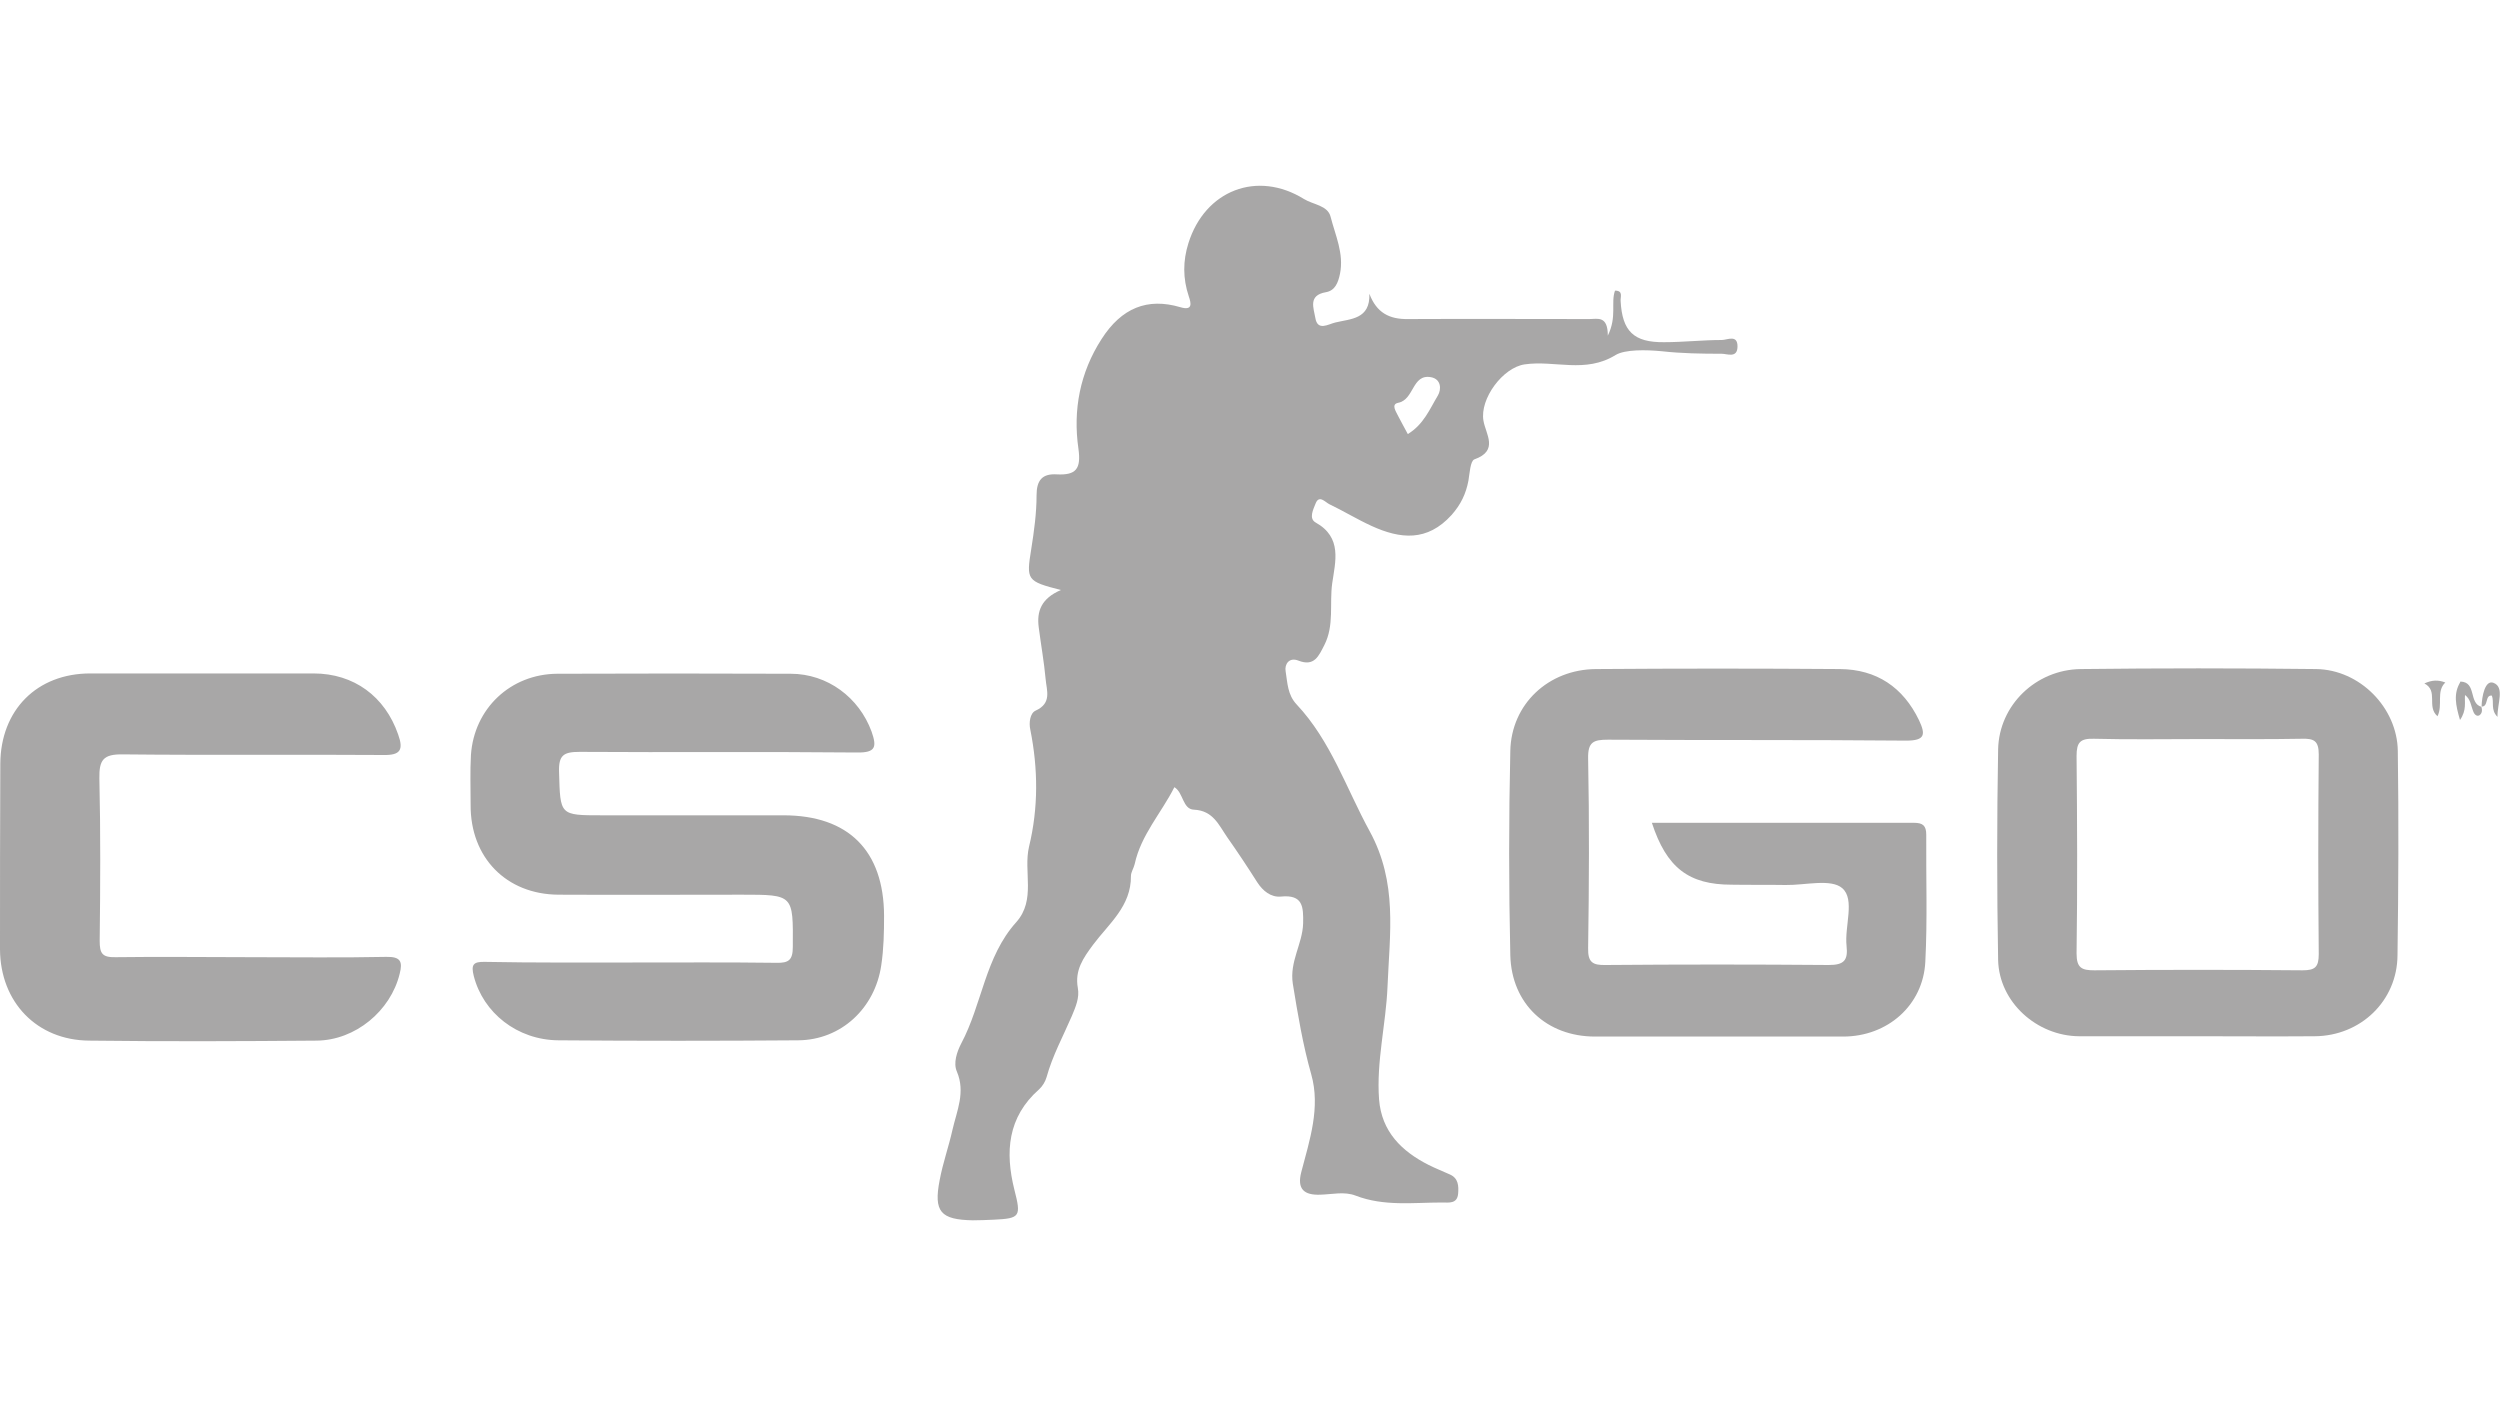 <svg version="1.1" id="Слой_1" xmlns="http://www.w3.org/2000/svg" x="0" y="0" viewBox="0 0 800 450" xml:space="preserve"><style>.st0{fill:#a8a7a7}</style><path class="st0" d="M202.4 308c15.3 0 30.7-.1 46 .1 4 .1 5.3-.9 5.3-5.1.1-16.7.3-16.7-16.3-16.7-19.6 0-39.1.1-58.7 0-16.7-.1-28.2-11.9-28.1-28.7 0-5.3-.2-10.7.1-16 1-14.9 12.7-25.9 27.6-26 24.9-.1 49.8-.1 74.7 0 11.8 0 21.9 7.6 25.9 18.5 1.7 4.9 1.4 6.8-4.7 6.7-29.6-.3-59.1 0-88.7-.2-5.1 0-6.8 1-6.6 6.5.4 13.8.1 13.8 13.8 13.8h58c20.8 0 32.1 11.3 32.2 32.1 0 5.3-.1 10.6-.9 15.9-2 13.7-12.8 23.9-26.6 24-25.6.2-51.1.2-76.7 0-13.2-.1-24.1-8.8-27.1-20.6-.9-3.6-.2-4.6 3.6-4.5 15.7.3 31.5.2 47.2.2zm326.2-44.7h83.9c2.8 0 3.9.9 3.9 3.8-.1 13.6.4 27.2-.3 40.7-.7 13.9-12.1 23.9-26.3 23.9h-79.4c-15.4 0-26.7-10.4-27.1-26-.5-21.8-.5-43.6 0-65.4.3-15 12.2-26.1 27.4-26.2 26-.2 52-.2 78.1 0 11.7.1 20.2 5.8 25.3 16.4 2.1 4.5 2 6.5-4.1 6.5-31.8-.3-63.6-.1-95.4-.3-4.7 0-6.5.7-6.4 6 .4 20.2.3 40.5 0 60.7-.1 4.5 1.4 5.5 5.6 5.4 23.8-.2 47.6-.2 71.4 0 4.9 0 6.2-1.5 5.7-6.1-.7-6.3 2.8-14.9-1.4-18.5-3.6-3.1-11.9-.9-18.1-1-5.8-.1-11.6 0-17.3-.1-13.7 0-20.8-5.4-25.5-19.8zm-448.3 43c14.5 0 28.9.2 43.3-.1 4.6-.1 5.3 1.5 4.3 5.4-2.9 11.9-14.2 21.3-26.6 21.4-24.2.2-48.5.3-72.7 0C11.8 332.9.1 320.7 0 303.8c0-19.8 0-39.6.1-59.4.1-17.2 11.7-28.9 28.8-28.9h71.4c13 0 22.9 7.4 27.1 19.5 1.8 5 .7 6.7-4.7 6.6-27.8-.2-55.6.1-83.4-.2-6.3-.1-7.6 1.8-7.5 7.7.4 17.3.3 34.7.1 52 0 4 .8 5.3 5.1 5.2 14.4-.2 28.8 0 43.3 0zm695.5-87.6c2.4-1.1 4.4-1.2 6.7-.3-3 2.9-.7 7.1-2.5 10.8-3.6-3.1.4-8.1-4.2-10.5zm18.3 7.4c.1-3.3 1.1-8.6 3.8-7.6 3.7 1.4 1.2 6.7 1.3 10.9-2.3-2.3-1-4.7-1.8-6.8-2.3-.3-1 3.6-3.3 3.5zm-5.3-3.7c-.2 2.3.6 4.8-1.6 8-1.4-4.8-2.2-8.5.2-12.3 1 1.2 2.4 2.4 1.4 4.3z"/><path class="st0" d="M788.8 222.4c-.3-1.5-2-2.5-1.4-4.3 5.2.2 2.5 7 6.7 8.1l-.1-.1c.4 1.1.3 2.2-.6 2.8-.7.4-1.5-.1-1.9-1.1-.8-1.9-.9-4.1-2.7-5.4zM551 108.8c-6.2 0-12.3.7-18.5.7-9.7.1-13.4-3.5-13.9-13.2-.1-1.3.9-3.3-1.8-3.3-1.4 3.9.7 8.3-2.3 14.4 0-6.5-3.3-5.3-5.9-5.3-19.3 0-38.7-.1-58 0-6 .1-10.1-2-12.4-8.1.3 8.2-6 8-10.9 9.2-2.2.5-5.7 2.9-6.4-1.5-.5-3.1-2.4-7.2 3.4-8.2 2.9-.5 3.9-3 4.5-5.9 1.3-6.5-1.5-12.3-3-18.2-.9-3.7-5.6-3.9-8.5-5.7-15-9.3-31.7-2.8-37 14.1-1.8 5.7-1.8 11.3.1 17 .8 2.3 1.3 4.7-2.7 3.5-10.5-3.1-18.8.2-25.2 10.2-6.9 10.7-9.2 22.7-7.4 35.1.9 6.5-.8 8.5-6.9 8.2-4.7-.3-6.5 1.9-6.5 6.7 0 5.7-.8 11.5-1.7 17.2-1.6 9.9-1.5 10.3 9.5 13.1-6.3 2.7-7.8 6.8-7.1 12 .7 5.5 1.7 11 2.2 16.5.3 3.6 2.1 7.7-3.2 10.1-1.8.8-2.2 3.9-1.7 6.1 2.5 12.5 2.6 25-.4 37.4-1.9 8 2.3 17-4.1 24.2-10 11.1-10.9 26.2-17.6 38.8-1.4 2.7-2.6 6.3-1.4 9 2.8 6.6 0 12.5-1.4 18.6-1.2 5.4-3.1 10.7-4.1 16.1-2 10.2.3 12.7 10.6 12.9 2.2 0 4.4-.1 6.7-.2 8.5-.4 8.8-1 6.6-9.6-3-12-2.2-23.2 7.9-32.1 1.1-1 2-2.5 2.4-3.9 1.9-6.9 5.3-13.1 8.1-19.6 1.2-2.9 2.5-5.8 1.9-9-1-5.6 1.7-9.5 4.9-13.8 5-6.7 12.2-12.3 12.1-22 0-1.2.9-2.5 1.2-3.8 2-9.3 8.5-16.3 12.7-24.6 2.9 1.7 2.6 7.1 6.3 7.2 6.1.3 7.9 4.9 10.6 8.8 3.3 4.7 6.5 9.5 9.6 14.4 1.8 2.8 4.4 4.9 7.6 4.6 7.1-.7 7.2 3.3 7.1 8.6-.2 6.6-4.4 12.2-3.3 19.3 1.6 9.8 3.2 19.5 5.9 29 3 10.6-.5 21-3.2 31.3-1.4 5.4.9 7.4 6.1 7.2 3.8-.1 7.7-1.1 11.3.3 9.1 3.5 18.4 2.2 27.7 2.2 2.1 0 4.8.5 5.1-2.8.2-2.5.1-5-2.7-6.2-2.2-1-4.5-1.9-6.7-3-8.7-4.4-15.1-10.7-15.9-21-.9-12.1 2.2-24 2.7-36 .7-17.2 3.3-33.3-5.7-49.8-7.5-13.7-12.4-28.9-23.4-40.6-2.9-3.1-2.9-6.9-3.5-10.6-.4-2.2 1.1-4.6 4.1-3.4 5.1 2 6.5-1.5 8.3-5 3.2-6.3 1.6-13.1 2.5-19.7 1-7 3.3-14.7-5.3-19.5-2.3-1.3-.7-4.3 0-6.1 1.1-2.8 3-.5 4.3.2 4.6 2.2 9 4.9 13.6 7 9.2 4.2 17.8 5.1 25.6-3.5 3-3.4 4.6-6.8 5.4-11 .4-2.4.6-6.3 1.9-6.8 7.9-2.8 3.6-8.1 2.9-12.4-1.2-7 6.2-17 13.2-18 9.6-1.4 19.4 3 29.1-3 3-1.8 9.7-1.7 14.8-1.2 6.3.7 12.7.8 19.1.8 1.8 0 5 1.5 5.1-2.2.1-4.1-3.3-2.2-5-2.2zm-90.9 17.8c-2.6 4.3-4.5 9.2-9.6 12.3-1.1-2.1-2.1-3.8-3-5.6-.7-1.5-2.5-3.9-.1-4.4 5.2-1 4.4-9.3 10.5-8.2 3.3.6 3.4 3.9 2.2 5.9zm307.2 113.7c-.2-13.9-12.2-26-26.1-26.2-25.1-.3-50.3-.3-75.4 0-14.3.2-26.1 11.5-26.4 25.7-.4 22.5-.4 44.9 0 67.4.3 13.5 12.4 24.3 25.9 24.4h38c12.5 0 24.9.1 37.4 0 14.7-.1 26.4-11.3 26.5-25.9.3-21.8.4-43.6.1-65.4zm-25.3 65c0 4.2-1.2 5.2-5.2 5.2-22.2-.2-44.4-.2-66.6 0-4 0-5.7-.7-5.7-5.4.3-21.1.2-42.2 0-63.2 0-4.4 1.2-5.6 5.5-5.5 11.3.3 22.6.1 34 .1 10.9 0 21.8.1 32.6-.1 3.8-.1 5.4.6 5.4 5-.2 21.2-.2 42.6 0 63.9z"/></svg>